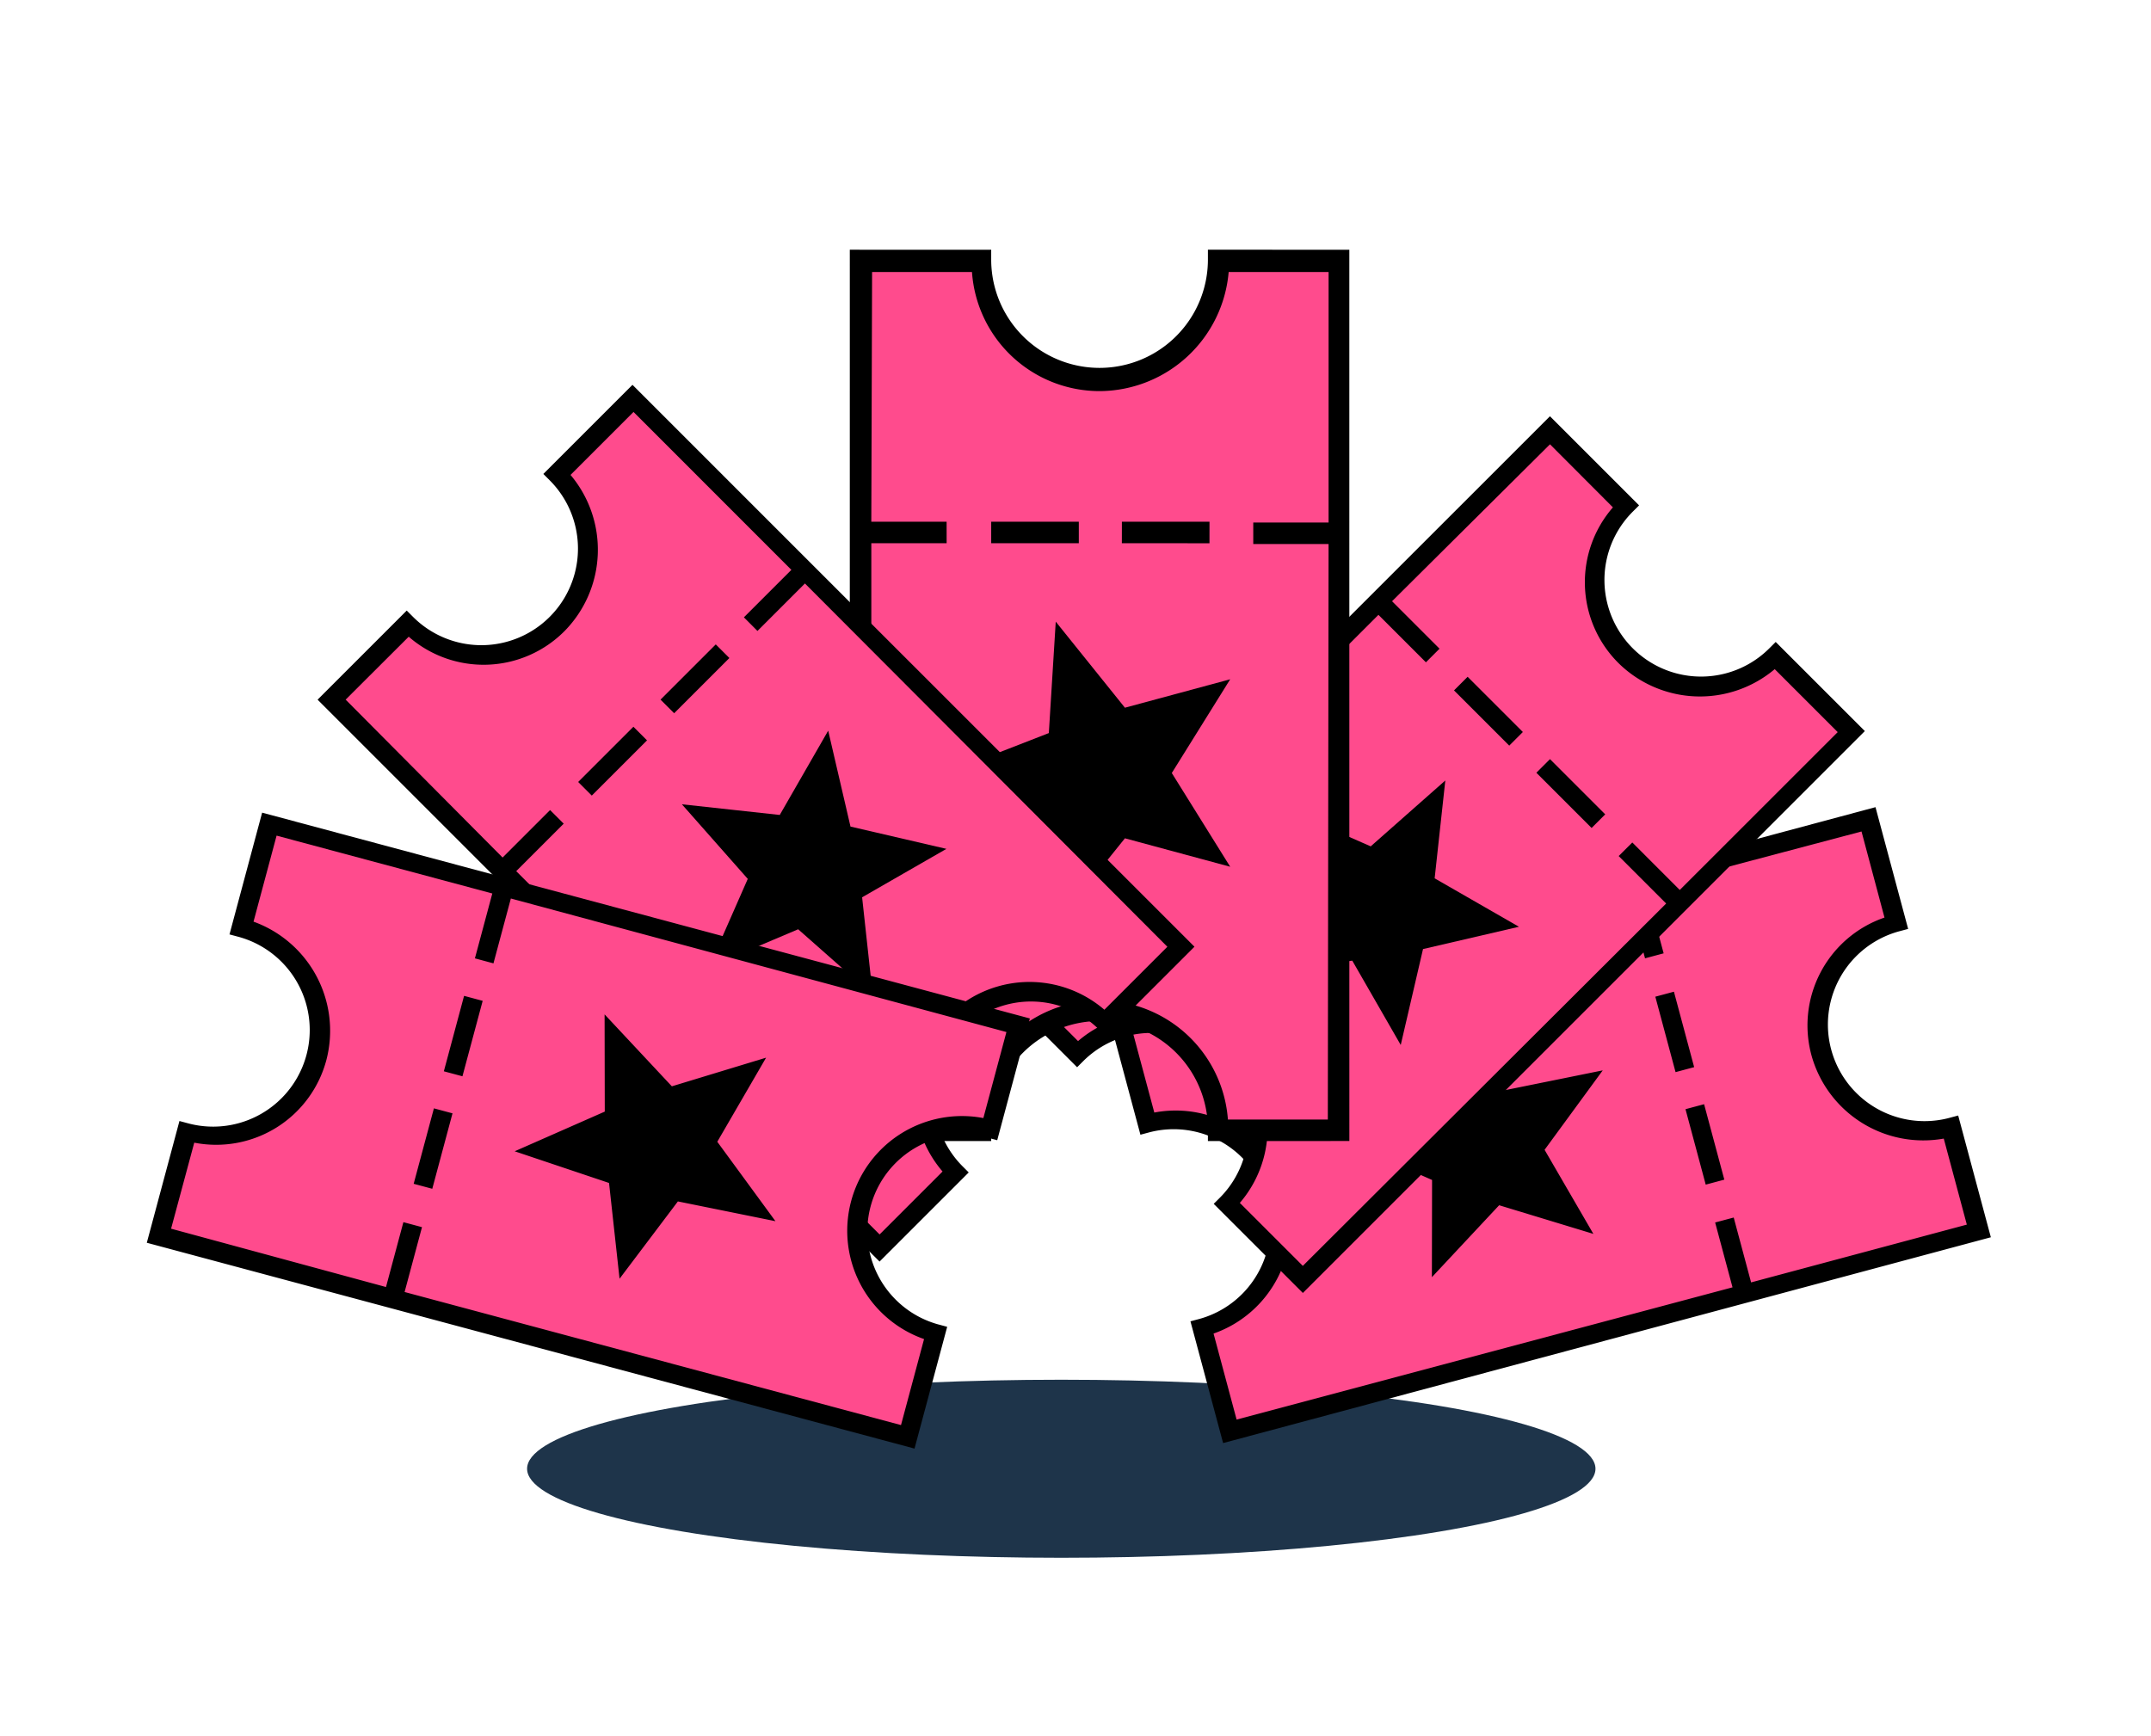 <svg xmlns="http://www.w3.org/2000/svg" xmlns:xlink="http://www.w3.org/1999/xlink" width="205.358" height="165.782" viewBox="0 0 205.358 165.782">
  <defs>
    <filter id="Ellipse_482" x="41.322" y="122.746" width="120" height="35" filterUnits="userSpaceOnUse">
      <feOffset dy="3" input="SourceAlpha"/>
      <feGaussianBlur stdDeviation="3" result="blur"/>
      <feFlood flood-opacity="0.161"/>
      <feComposite operator="in" in2="blur"/>
      <feComposite in="SourceGraphic"/>
    </filter>
  </defs>
  <g id="Group_173" data-name="Group 173" transform="translate(6540.322 4949.746)">
    <g transform="matrix(1, 0, 0, 1, -6540.32, -4949.75)" filter="url(#Ellipse_482)">
      <ellipse id="Ellipse_482-2" data-name="Ellipse 482" cx="51" cy="8.5" rx="51" ry="8.5" transform="translate(50.32 128.75)" fill="#1e344a"/>
    </g>
    <g id="Group_164" data-name="Group 164" transform="translate(-3038 123)">
      <g id="Group_171" data-name="Group 171" transform="matrix(0.259, 0.966, -0.966, 0.259, -7285.058, -261.361)">
        <path id="Path_3019" data-name="Path 3019" d="M-3535.11-5051.473s.506,10.45,9.433,10.374,11.385-10.374,11.385-10.374h9.634v73.915h-10.866s.262-10.66-10.153-10.079-9.433,11.068-9.433,11.068h-10.231v-74.9Z" fill="#ff4b8d"/>
        <g id="noun_movie_ticket_1614516" data-name="noun_movie ticket_1614516" transform="translate(-4257.716 -5687.52) rotate(-45)">
          <path id="Path_3018" data-name="Path 3018" d="M0,1005.952l.648.647,7.215,7.215.648.648.648-.648A9.223,9.223,0,0,1,22.2,1026.858l-.648.647.648.647,7.215,7.215.648.647.648-.647,52.357-52.357.648-.648-.648-.648L75.853,974.5l-.648-.648-.648.648a9.223,9.223,0,0,1-13.043-13.043l.648-.648-.648-.647L54.3,952.948l-.648-.648-.648.648L.648,1005.3l-.648.647Zm2.59,0,34.689-34.689,4.533,4.533,1.3-1.3-4.533-4.533,15.078-14.985L59.665,961a10.885,10.885,0,0,0,.555,14.893,11.077,11.077,0,0,0,14.893.555l6.013,6.013L66.048,997.534,61.515,993l-1.3,1.295,4.533,4.533-34.689,34.6-6.013-6.013A10.954,10.954,0,0,0,8.6,1011.965l-6.013-6.013Zm25.531-16.281,3.608,8.51-6.29,7.123,9.343-1.018,4.625,8.048,2.128-9.158,9.158-2.128-8.048-4.625,1.018-9.343-7.123,6.29-8.418-3.7Zm16.373-11.193,5.273,5.273,1.3-1.3-5.273-5.273Zm7.863,7.863,5.273,5.273,1.3-1.3-5.273-5.273Z" transform="translate(0 0)"/>
        </g>
      </g>
      <g id="Group_161" data-name="Group 161" transform="translate(-4419.024 1047.044) rotate(45)">
        <path id="Path_3019-2" data-name="Path 3019" d="M-3535.11-5051.473s.506,10.45,9.433,10.374,11.385-10.374,11.385-10.374h9.634v73.915h-10.866s.262-10.66-10.153-10.079-9.433,11.068-9.433,11.068h-10.231v-74.9Z" fill="#ff4b8d"/>
        <g id="noun_movie_ticket_1614516-2" data-name="noun_movie ticket_1614516" transform="translate(-4257.716 -5687.52) rotate(-45)">
          <path id="Path_3018-2" data-name="Path 3018" d="M0,1005.952l.648.647,7.215,7.215.648.648.648-.648A9.223,9.223,0,0,1,22.2,1026.858l-.648.647.648.647,7.215,7.215.648.647.648-.647,52.357-52.357.648-.648-.648-.648L75.853,974.5l-.648-.648-.648.648a9.223,9.223,0,0,1-13.043-13.043l.648-.648-.648-.647L54.3,952.948l-.648-.648-.648.648L.648,1005.3l-.648.647Zm2.59,0,34.689-34.689,4.533,4.533,1.3-1.3-4.533-4.533,15.078-14.985L59.665,961a10.885,10.885,0,0,0,.555,14.893,11.077,11.077,0,0,0,14.893.555l6.013,6.013L66.048,997.534,61.515,993l-1.3,1.295,4.533,4.533-34.689,34.6-6.013-6.013A10.954,10.954,0,0,0,8.6,1011.965l-6.013-6.013Zm25.531-16.281,3.608,8.51-6.29,7.123,9.343-1.018,4.625,8.048,2.128-9.158,9.158-2.128-8.048-4.625,1.018-9.343-7.123,6.29-8.418-3.7Zm16.373-11.193,5.273,5.273,1.3-1.3-5.273-5.273Zm7.863,7.863,5.273,5.273,1.3-1.3-5.273-5.273Z" transform="translate(0 0)"/>
        </g>
      </g>
      <g id="Group_160" data-name="Group 160" transform="translate(120.593 0.593)">
        <path id="Path_3019-3" data-name="Path 3019" d="M-3533.865-5051.473s.568,11.722,10.581,11.636,12.77-11.636,12.77-11.636h10.806v82.91H-3511.9s.294-11.958-11.388-11.306-10.581,12.416-10.581,12.416h-11.476v-84.02Z" transform="translate(4.746 2.661)" fill="#ff4b8d"/>
        <g id="noun_movie_ticket_1614516-3" data-name="noun_movie ticket_1614516" transform="translate(-3584.338 -5006.939) rotate(-45)">
          <path id="Path_3018-3" data-name="Path 3018" d="M0,60.181l.726.726L8.82,69l.726.726L10.272,69A10.345,10.345,0,1,1,24.9,83.631l-.726.726.726.726L33,93.177l.726.726.726-.726L93.177,34.449l.726-.726L93.177,33,85.083,24.9l-.726-.726-.726.726A10.345,10.345,0,0,1,69,10.272l.726-.726L69,8.82,60.907.727,60.181,0l-.726.727L.726,59.455,0,60.181Zm2.905,0,38.91-38.91L46.9,26.355,48.352,24.9l-5.084-5.084L60.181,3.009l6.744,6.744a12.21,12.21,0,0,0,.623,16.705,12.425,12.425,0,0,0,16.705.622L91,33.826,74.085,50.739,69,45.655l-1.453,1.453,5.084,5.084L33.722,91l-6.744-6.745A12.287,12.287,0,0,0,9.65,66.926L2.905,60.181ZM31.543,41.919l4.047,9.546-7.056,7.989,10.48-1.141L44.2,67.341l2.386-10.272,10.272-2.386-9.027-5.188,1.141-10.48-7.99,7.056-9.442-4.151ZM49.909,29.364l5.914,5.914,1.453-1.453-5.914-5.914Zm8.82,8.82L64.643,44.1,66.1,42.646l-5.914-5.914Z" transform="translate(0 0)"/>
        </g>
      </g>
      <g id="Group_163" data-name="Group 163" transform="translate(2608.043 -3941.26) rotate(-45)">
        <path id="Path_3019-4" data-name="Path 3019" d="M-3535.11-5051.473s.506,10.45,9.433,10.374,11.385-10.374,11.385-10.374h9.634v73.915h-10.866s.262-10.66-10.153-10.079-9.433,11.068-9.433,11.068h-10.231v-74.9Z" fill="#ff4b8d"/>
        <g id="noun_movie_ticket_1614516-4" data-name="noun_movie ticket_1614516" transform="translate(-4257.716 -5687.52) rotate(-45)">
          <path id="Path_3018-4" data-name="Path 3018" d="M0,1005.952l.648.647,7.215,7.215.648.648.648-.648A9.223,9.223,0,0,1,22.2,1026.858l-.648.647.648.647,7.215,7.215.648.647.648-.647,52.357-52.357.648-.648-.648-.648L75.853,974.5l-.648-.648-.648.648a9.223,9.223,0,0,1-13.043-13.043l.648-.648-.648-.647L54.3,952.948l-.648-.648-.648.648L.648,1005.3l-.648.647Zm2.59,0,34.689-34.689,4.533,4.533,1.3-1.3-4.533-4.533,15.078-14.985L59.665,961a10.885,10.885,0,0,0,.555,14.893,11.077,11.077,0,0,0,14.893.555l6.013,6.013L66.048,997.534,61.515,993l-1.3,1.295,4.533,4.533-34.689,34.6-6.013-6.013A10.954,10.954,0,0,0,8.6,1011.965l-6.013-6.013Zm25.531-16.281,3.608,8.51-6.29,7.123,9.343-1.018,4.625,8.048,2.128-9.158,9.158-2.128-8.048-4.625,1.018-9.343-7.123,6.29-8.418-3.7Zm16.373-11.193,5.273,5.273,1.3-1.3-5.273-5.273Zm7.863,7.863,5.273,5.273,1.3-1.3-5.273-5.273Z" transform="translate(0 0)"/>
        </g>
      </g>
      <g id="Group_170" data-name="Group 170" transform="matrix(0.259, -0.966, 0.966, 0.259, 2310.521, -7071.413)">
        <path id="Path_3019-5" data-name="Path 3019" d="M-3535.11-5051.473s.506,10.45,9.433,10.374,11.385-10.374,11.385-10.374h9.634v73.915h-10.866s.262-10.66-10.153-10.079-9.433,11.068-9.433,11.068h-10.231v-74.9Z" fill="#ff4b8d"/>
        <g id="noun_movie_ticket_1614516-5" data-name="noun_movie ticket_1614516" transform="translate(-4257.716 -5687.52) rotate(-45)">
          <path id="Path_3018-5" data-name="Path 3018" d="M0,1005.952l.648.647,7.215,7.215.648.648.648-.648A9.223,9.223,0,0,1,22.2,1026.858l-.648.647.648.647,7.215,7.215.648.647.648-.647,52.357-52.357.648-.648-.648-.648L75.853,974.5l-.648-.648-.648.648a9.223,9.223,0,0,1-13.043-13.043l.648-.648-.648-.647L54.3,952.948l-.648-.648-.648.648L.648,1005.3l-.648.647Zm2.59,0,34.689-34.689,4.533,4.533,1.3-1.3-4.533-4.533,15.078-14.985L59.665,961a10.885,10.885,0,0,0,.555,14.893,11.077,11.077,0,0,0,14.893.555l6.013,6.013L66.048,997.534,61.515,993l-1.3,1.295,4.533,4.533-34.689,34.6-6.013-6.013A10.954,10.954,0,0,0,8.6,1011.965l-6.013-6.013Zm25.531-16.281,3.608,8.51-6.29,7.123,9.343-1.018,4.625,8.048,2.128-9.158,9.158-2.128-8.048-4.625,1.018-9.343-7.123,6.29-8.418-3.7Zm16.373-11.193,5.273,5.273,1.3-1.3-5.273-5.273Zm7.863,7.863,5.273,5.273,1.3-1.3-5.273-5.273Z" transform="translate(0 0)"/>
        </g>
      </g>
    </g>
  </g>
</svg>
